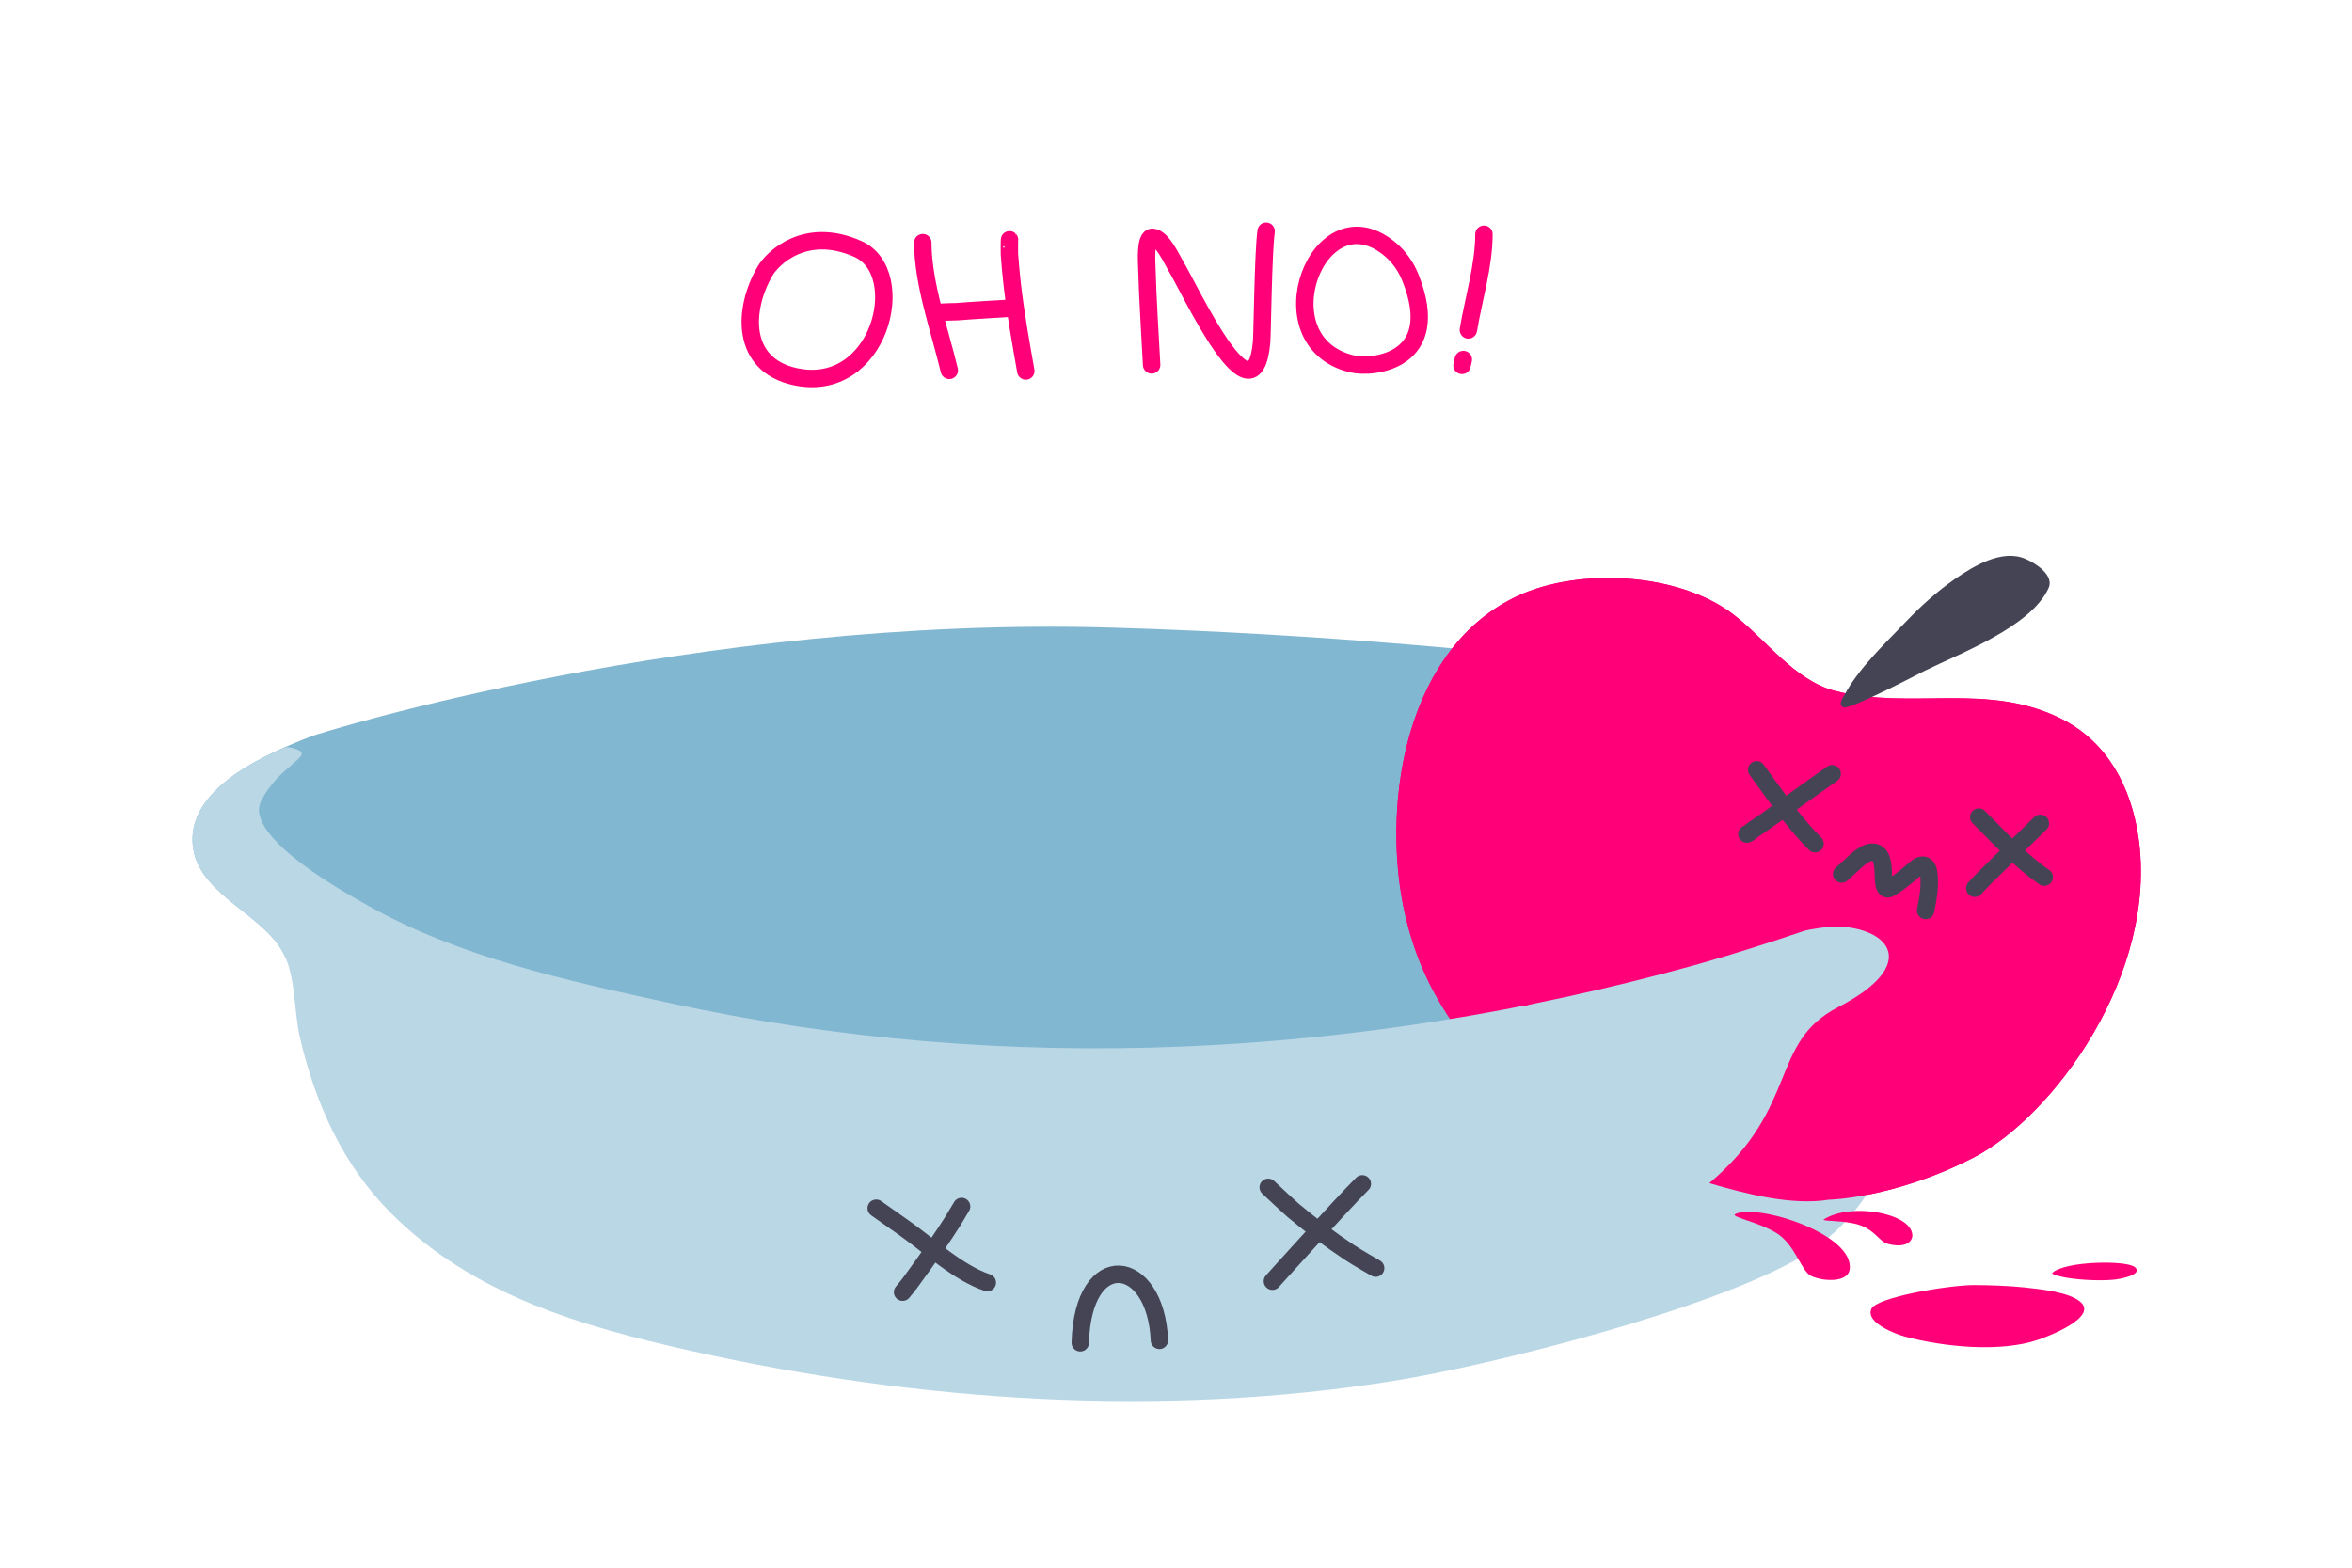 <?xml version="1.0" encoding="UTF-8" standalone="no"?><!DOCTYPE svg PUBLIC "-//W3C//DTD SVG 1.1//EN" "http://www.w3.org/Graphics/SVG/1.1/DTD/svg11.dtd"><svg width="100%" height="100%" viewBox="0 0 270 180" version="1.1" xmlns="http://www.w3.org/2000/svg" xmlns:xlink="http://www.w3.org/1999/xlink" xml:space="preserve" xmlns:serif="http://www.serif.com/" style="fill-rule:evenodd;clip-rule:evenodd;stroke-linecap:round;stroke-linejoin:round;stroke-miterlimit:1.5;"><rect id="intertwined-apple" x="0" y="0" width="270" height="180" style="fill:none;"/><path id="basket-back" d="M127.665,72.062c-48.002,-1.42 -91.097,12.156 -91.848,12.45c-4.976,1.943 -14.763,5.955 -13.63,12.981c0.883,5.472 8.533,7.623 10.589,12.457c0.497,1.169 29.918,14.775 66.741,18.919c50.733,5.71 125.814,-16.516 130.203,-23.354c9.506,-14.809 -2.885,-22.343 -15.144,-24.982c0,0 -38.908,-7.051 -86.911,-8.471Z" style="fill:#82b7d1;"/><path d="M209.925,137.752c0,0 7.494,-0.138 16.627,-4.836c9.133,-4.699 21.268,-21.109 18.916,-36.875c-0.843,-5.657 -3.493,-10.79 -8.767,-13.471c-8.472,-4.306 -17.254,-1.027 -25.958,-3.214c-4.791,-1.204 -8.068,-6.021 -11.861,-8.883c-6.312,-4.763 -17.661,-5.304 -24.649,-2.055c-12.7,5.906 -15.524,23.236 -13.191,35.361c3.294,17.123 16.973,26.611 32.829,31.377c4.677,1.406 11.066,3.396 16.054,2.596Z" style="fill:#ff0078;"/><g id="basket-front"><path d="M227.204,85.628c7.878,4.694 13.502,11.598 9.184,17.888c-4.599,6.699 -6.061,3.52 -10.878,10.186c-7.769,10.753 -6.756,23.374 -18.55,30.489c-9.998,6.032 -35.636,12.551 -46.967,14.362c-26.51,4.237 -54.461,2.414 -80.613,-3.435c-12.641,-2.827 -25.086,-6.421 -34.498,-15.825c-5.533,-5.529 -8.696,-12.62 -10.45,-20.157c-0.68,-2.924 -0.474,-6.407 -1.656,-9.186c-2.056,-4.834 -9.706,-6.985 -10.589,-12.457c-0.934,-5.79 5.548,-9.533 10.668,-11.726c0.39,0.031 0.78,0.115 1.164,0.253c2.181,0.782 -1.997,1.798 -4.063,5.992c-2.067,4.193 10.629,11.021 12.048,11.83c10.637,6.061 23.063,8.752 34.917,11.335c38.796,8.457 79.068,6.253 117.145,-4.229c8.997,-2.477 37.291,-11.401 35.036,-16.742c-2.255,-5.341 -10.513,-6.107 -6.664,-8.318c0.955,-0.548 2.696,-0.558 4.766,-0.26Z" style="fill:#bad7e6;"/><path d="M124.009,154.178c0.282,-10.976 8.674,-9.907 9.088,-0.28" style="fill:none;stroke:#445;stroke-width:2px;"/><path d="M100.586,138.727c0,0 2.74,1.933 3.375,2.387c2.789,1.992 6.065,5.047 9.379,6.153" style="fill:none;stroke:#445;stroke-width:2px;"/><path d="M110.387,138.527c0,0 -0.785,1.327 -1.021,1.7c-1.079,1.706 -2.236,3.369 -3.407,5.013c-0.49,0.688 -0.994,1.367 -1.486,2.053c-0.268,0.373 -0.86,1.074 -0.86,1.074" style="fill:none;stroke:#445;stroke-width:2px;"/><path d="M145.586,136.327c0,0 2.443,2.294 2.895,2.673c2.046,1.722 4.19,3.311 6.413,4.794c0.911,0.607 3.026,1.813 3.026,1.813" style="fill:none;stroke:#445;stroke-width:2px;"/><path d="M156.386,135.926c-2.619,2.619 -10.32,11.181 -10.32,11.181" style="fill:none;stroke:#445;stroke-width:2px;"/></g><g id="right-apple"><path d="M164.432,113.553c-1.557,-2.941 -2.701,-6.19 -3.39,-9.774c-2.333,-12.125 0.491,-29.455 13.191,-35.361c6.988,-3.249 18.337,-2.708 24.649,2.055c3.793,2.862 7.07,7.679 11.861,8.883c8.704,2.187 17.486,-1.092 25.958,3.214c5.274,2.681 7.924,7.814 8.767,13.471c2.352,15.766 -9.783,32.176 -18.916,36.875c-9.133,4.698 -16.627,4.836 -16.627,4.836c-4.199,0.673 -9.391,-0.63 -13.703,-1.905c10.403,-8.789 6.841,-16.109 14.796,-20.215c9.482,-4.895 5.849,-9.099 -0.127,-9.252c-5.435,-0.139 -35.891,9.12 -35.891,9.12l-10.568,-1.947Z" style="fill:#ff0078;"/><path d="M211.71,79.847c1.637,-3.11 4.721,-5.988 7.112,-8.498c1.709,-1.793 3.561,-3.456 5.598,-4.869c2.133,-1.481 5.389,-3.462 8.078,-2.32c1.125,0.477 3.356,1.87 2.672,3.366c-2.05,4.475 -10.191,7.493 -14.284,9.524c-0.32,0.159 -8.293,4.338 -9.18,4.17c-0.887,-0.168 0.004,-1.373 0.004,-1.373Z" style="fill:#445;"/><path d="M201.661,88.388c0,0 1.404,1.954 1.738,2.41c1.551,2.122 3.104,4.221 4.959,6.076" style="fill:none;stroke:#445;stroke-width:2px;"/><path d="M200.534,95.761c0.147,0 0.555,-0.388 0.673,-0.464c0.692,-0.448 1.359,-0.931 2.032,-1.406c2.368,-1.673 4.702,-3.399 7.085,-5.049" style="fill:none;stroke:#445;stroke-width:2px;"/><path d="M227.159,93.815c2.384,2.384 4.718,4.977 7.512,6.899" style="fill:none;stroke:#445;stroke-width:2px;"/><path d="M234.224,94.532c-1.774,1.773 -6.537,6.3 -7.527,7.455" style="fill:none;stroke:#445;stroke-width:2px;"/><path d="M211.417,100.353c0,0 1.153,-1.044 1.279,-1.164c0.605,-0.578 1.963,-1.846 2.87,-1.14c0.71,0.552 0.59,2.079 0.656,2.871c0.024,0.296 0.032,1.092 0.456,1.142c0.355,0.042 2.29,-1.497 2.998,-2.135c0.308,-0.278 0.919,-0.832 1.362,-0.494c0.389,0.297 0.405,1.023 0.423,1.459c0.055,1.38 -0.147,2.297 -0.409,3.65" style="fill:none;stroke:#445;stroke-width:2px;"/></g><path d="M98.476,28.584c-6.067,-2.694 -9.815,1.105 -10.647,2.53c-2.585,4.426 -2.786,10.739 3.386,12.119c9.773,2.184 13.329,-11.954 7.261,-14.649Z" style="fill:none;stroke:#ff0078;stroke-width:2px;"/><path d="M105.933,27.86c0,4.694 1.953,10.092 3.041,14.664" style="fill:none;stroke:#ff0078;stroke-width:2px;"/><path d="M115.89,27.532c-0.017,-0.017 -0.023,1.482 -0.013,1.627c0.082,1.166 0.186,2.332 0.32,3.493c0.385,3.346 0.976,6.634 1.56,9.947" style="fill:none;stroke:#ff0078;stroke-width:2px;"/><path d="M107.725,35.921c0,-0.109 1.991,-0.12 2.135,-0.132c2.185,-0.182 4.375,-0.276 6.561,-0.426" style="fill:none;stroke:#ff0078;stroke-width:2px;"/><path d="M132.203,41.902c-0.159,-2.849 -0.485,-8.329 -0.551,-11.181c-0.01,-0.456 -0.249,-3.551 0.667,-3.48c1.122,0.086 2.236,2.603 2.708,3.386c1.623,2.696 8.904,18.515 9.799,8.667c0.087,-0.963 0.178,-10.339 0.522,-12.746" style="fill:none;stroke:#ff0078;stroke-width:2px;"/><path d="M155.179,41.776c2.451,0.593 10.586,-0.287 6.724,-9.91c-0.485,-1.21 -1.261,-2.34 -2.256,-3.188c-8.265,-7.048 -14.985,10.554 -4.468,13.098Z" style="fill:none;stroke:#ff0078;stroke-width:2px;"/><path d="M170.351,26.894c0,3.574 -1.2,7.47 -1.787,10.987" style="fill:none;stroke:#ff0078;stroke-width:2px;"/><path d="M167.985,41.282l-0.154,0.673" style="fill:none;stroke:#ff0078;stroke-width:2px;"/><path d="M207.943,146.521c1.542,0.679 4.151,0.685 4.383,-0.718c0.669,-4.054 -10.458,-7.617 -13.09,-6.426c-0.741,0.335 2.402,0.835 4.631,2.162c2.23,1.326 2.893,4.462 4.076,4.982Z" style="fill:#ff0078;"/><path d="M216.65,142.801c2.084,0.577 2.968,-0.238 2.873,-1.088c-0.275,-2.453 -7.005,-3.648 -10.131,-1.722c-0.466,0.288 2.408,0.074 4.129,0.683c1.721,0.608 2.258,1.886 3.129,2.127Z" style="fill:#ff0078;"/><path d="M235.612,146.141c1.447,-1.357 8.616,-1.483 9.503,-0.617c0.886,0.867 -1.784,1.345 -2.478,1.409c-1.625,0.147 -3.742,0.038 -5.318,-0.214c-0.485,-0.078 -1.928,-0.371 -1.707,-0.578Z" style="fill:#ff0078;"/><path d="M214.826,150.285c0.586,-1.336 8.843,-2.735 11.795,-2.735c1.692,0 4.159,0.091 5.841,0.275c1.938,0.212 5.024,0.543 6.331,1.629c2.131,1.769 -3.67,3.986 -4.802,4.371c-4.409,1.497 -10.896,0.816 -15.311,-0.358c-0.832,-0.222 -4.576,-1.537 -3.854,-3.182Z" style="fill:#ff0078;"/></svg>